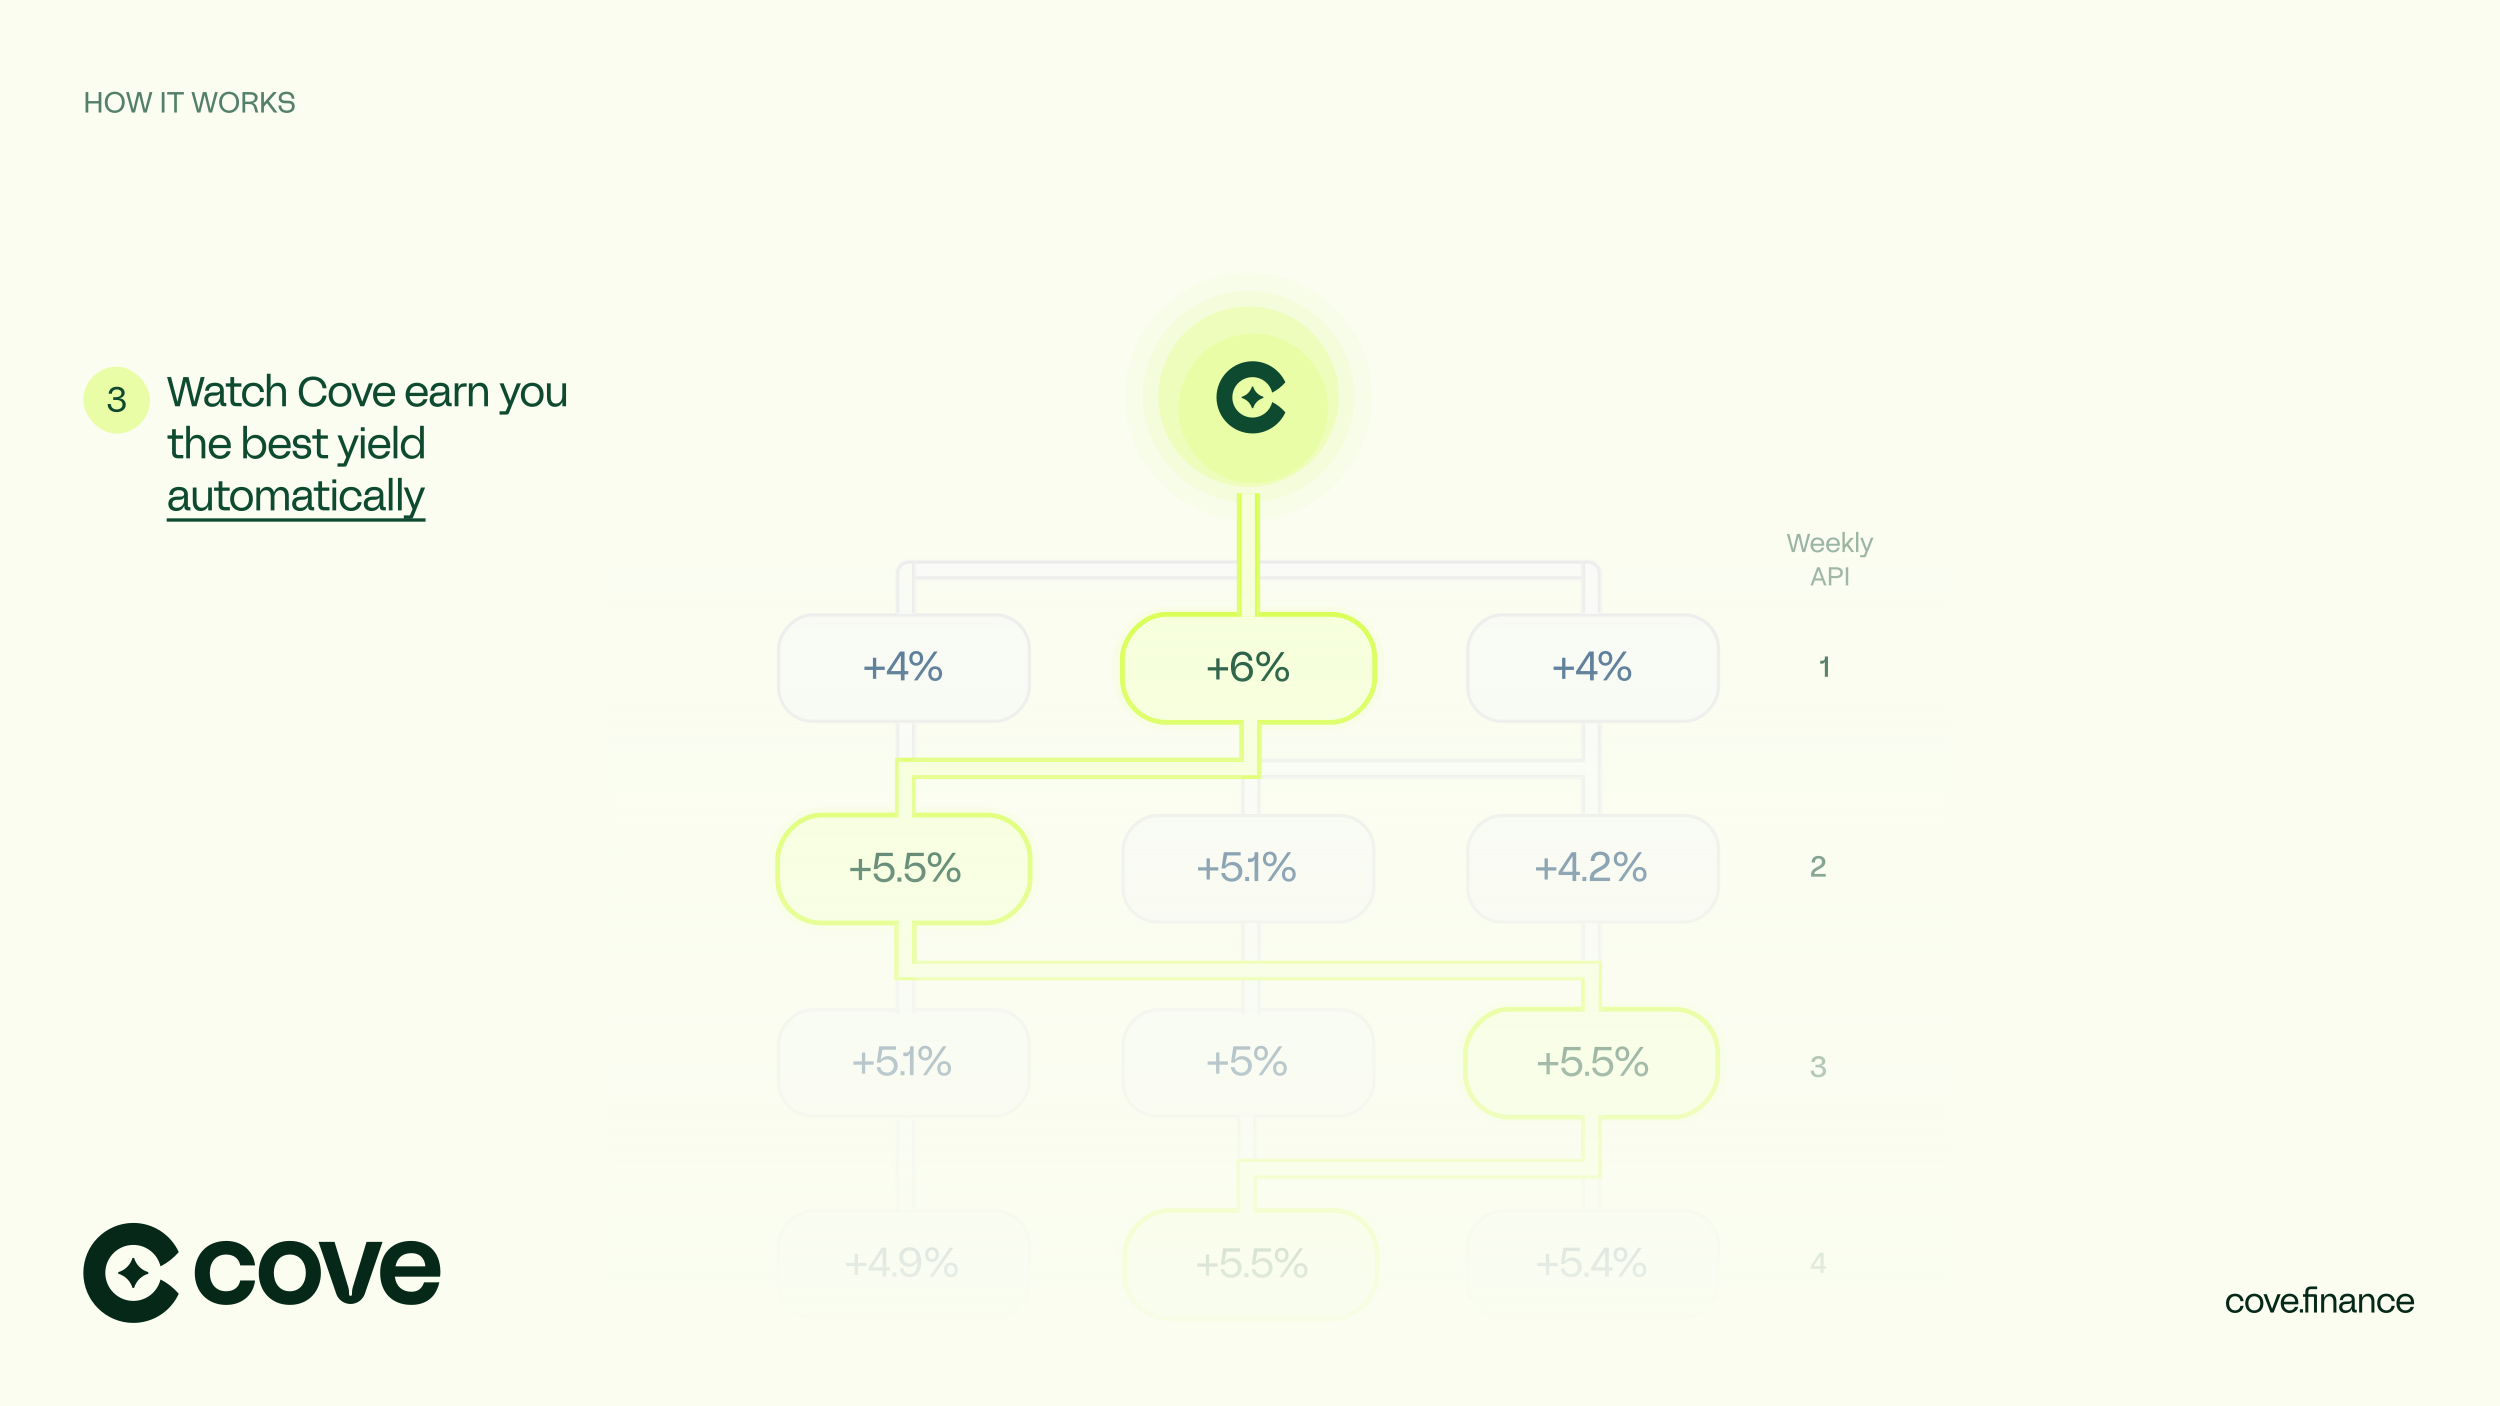 <svg width="1200" height="675" viewBox="0 0 1200 675" fill="none" xmlns="http://www.w3.org/2000/svg">
<rect width="1200" height="675" fill="#FAFDF0"/>
<rect x="40" y="176" width="32" height="32.13" rx="16" fill="#E9FDA6"/>
<path d="M55.994 197.816C53.49 197.816 51.703 196.43 51.654 193.942H53.206C53.256 195.462 54.275 196.514 56.011 196.514C57.564 196.514 58.799 195.679 58.799 194.193C58.799 192.757 57.647 191.972 55.827 191.972H54.342V190.67H55.577C57.297 190.67 58.298 189.852 58.298 188.683C58.298 187.515 57.297 186.93 56.111 186.93C54.759 186.93 53.757 187.682 53.707 189.001H52.154C52.238 186.98 53.774 185.628 56.111 185.628C58.398 185.628 59.851 186.93 59.851 188.55C59.851 189.718 59.05 190.854 57.263 191.121V191.154C59.334 191.371 60.352 192.657 60.352 194.243C60.352 196.347 58.582 197.816 55.994 197.816Z" fill="#0D4A2F"/>
<path d="M84.1 195L80.2 181H82.12L85.16 192.8H85.2L88 181H90.5L93.26 192.8H93.3L96.32 181H98.24L94.34 195H92.14L89.24 183.16H89.2L86.3 195H84.1ZM105.677 192.72C104.977 194.48 103.537 195.3 101.797 195.3C99.697 195.3 98.037 194.1 98.037 191.82C98.037 189.34 100.037 188.38 102.217 188.38H103.957C105.057 188.38 105.617 187.92 105.617 187.06C105.617 185.86 104.517 185.26 103.137 185.26C101.517 185.26 100.377 186.08 100.257 187.56H98.457C98.617 185.22 100.157 183.7 103.137 183.7C106.177 183.7 107.417 185.28 107.417 187.44V192.7C107.417 193.22 107.597 193.4 108.117 193.4H108.617V195H107.437C106.377 195 105.717 194.36 105.717 193.36V192.72H105.677ZM99.917 191.82C99.917 192.84 100.557 193.74 102.137 193.74C103.957 193.74 105.617 192.54 105.617 189.96V188.72H105.577C105.197 189.52 104.497 189.92 103.157 189.92H102.257C100.537 189.92 99.917 190.82 99.917 191.82ZM113.509 195C111.589 195 110.589 194.04 110.589 192.1V185.6H108.389V184H110.589V181H112.389V184H115.869V185.6H112.389V192.1C112.389 193.04 112.869 193.4 113.709 193.4H115.969V195H113.509ZM121.637 195.3C118.377 195.3 116.177 193.02 116.177 189.5C116.177 185.98 118.217 183.7 121.637 183.7C124.757 183.7 126.477 185.72 126.717 188.2H124.837C124.717 186.62 123.597 185.26 121.637 185.26C119.417 185.26 118.057 187.02 118.057 189.5C118.057 192.12 119.617 193.74 121.637 193.74C123.577 193.74 124.657 192.24 124.837 191.02H126.717C126.417 193.28 124.657 195.3 121.637 195.3ZM128.084 195V179.38H129.884V184.28C129.884 184.78 129.884 185.16 129.844 186.04H129.884C130.404 184.74 131.604 183.7 133.404 183.7C135.744 183.7 137.244 185.42 137.244 188.06V195H135.444V188.58C135.444 186.16 134.404 185.3 132.964 185.3C131.344 185.3 129.884 186.38 129.884 189.04V195H128.084ZM150.3 195.3C146.2 195.3 143.42 192.42 143.42 187.98C143.42 183.54 146 180.7 150.3 180.7C154.28 180.7 156.48 183.26 156.76 186.36H154.84C154.68 184.24 153.1 182.36 150.3 182.36C147.24 182.36 145.36 184.5 145.36 187.98C145.36 191.46 147.52 193.64 150.3 193.64C153.04 193.64 154.6 191.6 154.84 189.9H156.76C156.4 192.78 154.16 195.3 150.3 195.3ZM163.221 195.3C160.181 195.3 157.761 193.2 157.761 189.5C157.761 185.8 160.181 183.7 163.221 183.7C166.261 183.7 168.681 185.8 168.681 189.5C168.681 193.2 166.261 195.3 163.221 195.3ZM159.641 189.5C159.641 192.3 161.221 193.74 163.221 193.74C165.221 193.74 166.801 192.3 166.801 189.5C166.801 186.7 165.221 185.26 163.221 185.26C161.221 185.26 159.641 186.7 159.641 189.5ZM172.939 195L168.699 184H170.679L173.859 192.78H173.879L177.059 184H179.039L174.799 195H172.939ZM184.451 195.3C181.211 195.3 179.051 193 179.051 189.5C179.051 185.96 181.251 183.7 184.411 183.7C187.371 183.7 189.631 185.66 189.631 188.92V190.1H180.951C181.091 192.16 182.351 193.74 184.451 193.74C185.971 193.74 187.151 192.92 187.591 191.62H189.531C189.071 193.78 187.071 195.3 184.451 195.3ZM180.991 188.56H187.751C187.751 186.6 186.511 185.26 184.471 185.26C182.351 185.26 181.231 186.7 180.991 188.56ZM200.096 195.3C196.856 195.3 194.696 193 194.696 189.5C194.696 185.96 196.896 183.7 200.056 183.7C203.016 183.7 205.276 185.66 205.276 188.92V190.1H196.596C196.736 192.16 197.996 193.74 200.096 193.74C201.616 193.74 202.796 192.92 203.236 191.62H205.176C204.716 193.78 202.716 195.3 200.096 195.3ZM196.636 188.56H203.396C203.396 186.6 202.156 185.26 200.116 185.26C197.996 185.26 196.876 186.7 196.636 188.56ZM213.874 192.72C213.174 194.48 211.734 195.3 209.994 195.3C207.894 195.3 206.234 194.1 206.234 191.82C206.234 189.34 208.234 188.38 210.414 188.38H212.154C213.254 188.38 213.814 187.92 213.814 187.06C213.814 185.86 212.714 185.26 211.334 185.26C209.714 185.26 208.574 186.08 208.454 187.56H206.654C206.814 185.22 208.354 183.7 211.334 183.7C214.374 183.7 215.614 185.28 215.614 187.44V192.7C215.614 193.22 215.794 193.4 216.314 193.4H216.814V195H215.634C214.574 195 213.914 194.36 213.914 193.36V192.72H213.874ZM208.114 191.82C208.114 192.84 208.754 193.74 210.334 193.74C212.154 193.74 213.814 192.54 213.814 189.96V188.72H213.774C213.394 189.52 212.694 189.92 211.354 189.92H210.454C208.734 189.92 208.114 190.82 208.114 191.82ZM218.253 195V184H220.013V185.92H220.053C220.573 184.76 221.173 184 222.933 184H223.993V185.6H222.693C220.853 185.6 220.053 186.7 220.053 188.8V195H218.253ZM225.06 195V184H226.82V186.06H226.86C227.52 184.6 228.8 183.7 230.5 183.7C232.82 183.7 234.22 185.36 234.22 188.4V195H232.42V188.58C232.42 186.2 231.38 185.3 229.94 185.3C228.38 185.3 226.86 186.38 226.86 189.04V195H225.06ZM239.796 199V197.4H242.716L243.996 194.4L239.796 184H241.756L244.896 192.3H244.936L248.076 184H250.036L244.336 198.16C244.116 198.72 243.696 199 243.096 199H239.796ZM255.471 195.3C252.431 195.3 250.011 193.2 250.011 189.5C250.011 185.8 252.431 183.7 255.471 183.7C258.511 183.7 260.931 185.8 260.931 189.5C260.931 193.2 258.511 195.3 255.471 195.3ZM251.891 189.5C251.891 192.3 253.471 193.74 255.471 193.74C257.471 193.74 259.051 192.3 259.051 189.5C259.051 186.7 257.471 185.26 255.471 185.26C253.471 185.26 251.891 186.7 251.891 189.5ZM266.34 195.3C263.96 195.3 262.54 193.64 262.54 190.6V184H264.34V190.42C264.34 192.84 265.38 193.7 266.82 193.7C268.44 193.7 269.9 192.62 269.9 189.96V184H271.7V195H269.94V192.94H269.9C269.26 194.5 267.98 195.3 266.34 195.3ZM85.52 220C83.6 220 82.6 219.04 82.6 217.1V210.6H80.4V209H82.6V206H84.4V209H87.88V210.6H84.4V217.1C84.4 218.04 84.88 218.4 85.72 218.4H87.98V220H85.52ZM89.381 220V204.38H91.181V209.28C91.181 209.78 91.181 210.16 91.141 211.04H91.181C91.701 209.74 92.901 208.7 94.701 208.7C97.041 208.7 98.541 210.42 98.541 213.06V220H96.741V213.58C96.741 211.16 95.701 210.3 94.261 210.3C92.641 210.3 91.181 211.38 91.181 214.04V220H89.381ZM105.61 220.3C102.37 220.3 100.21 218 100.21 214.5C100.21 210.96 102.41 208.7 105.57 208.7C108.53 208.7 110.79 210.66 110.79 213.92V215.1H102.11C102.25 217.16 103.51 218.74 105.61 218.74C107.13 218.74 108.31 217.92 108.75 216.62H110.69C110.23 218.78 108.23 220.3 105.61 220.3ZM102.15 213.56H108.91C108.91 211.6 107.67 210.26 105.63 210.26C103.51 210.26 102.39 211.7 102.15 213.56ZM122.655 220.3C120.795 220.3 119.235 219.3 118.555 217.66H118.515C118.535 218.08 118.535 218.44 118.535 218.86V220H116.755V204.38H118.555V210.14C118.555 210.56 118.555 210.92 118.515 211.34H118.555C119.235 209.7 120.795 208.7 122.655 208.7C125.255 208.7 127.795 210.7 127.795 214.5C127.795 218.3 125.255 220.3 122.655 220.3ZM118.535 214.5C118.535 217.02 120.035 218.74 122.215 218.74C124.395 218.74 125.915 217.02 125.915 214.5C125.915 211.98 124.395 210.26 122.215 210.26C120.035 210.26 118.535 211.98 118.535 214.5ZM134.332 220.3C131.092 220.3 128.932 218 128.932 214.5C128.932 210.96 131.132 208.7 134.292 208.7C137.252 208.7 139.512 210.66 139.512 213.92V215.1H130.832C130.972 217.16 132.232 218.74 134.332 218.74C135.852 218.74 137.032 217.92 137.472 216.62H139.412C138.952 218.78 136.952 220.3 134.332 220.3ZM130.872 213.56H137.632C137.632 211.6 136.392 210.26 134.352 210.26C132.232 210.26 131.112 211.7 130.872 213.56ZM144.969 220.3C142.209 220.3 140.549 218.76 140.429 216.36H142.309C142.389 218 143.449 218.74 144.969 218.74C146.509 218.74 147.489 217.98 147.489 216.76C147.489 215.8 146.869 215.18 145.369 215.18H144.189C141.949 215.18 140.629 213.96 140.629 212.14C140.629 210.18 142.169 208.7 144.829 208.7C147.569 208.7 149.049 210.26 149.169 212.56H147.289C147.209 211.1 146.389 210.26 144.829 210.26C143.409 210.26 142.509 210.96 142.509 212.06C142.509 213.04 143.209 213.5 144.329 213.5H145.629C148.109 213.5 149.369 214.92 149.369 216.72C149.369 218.8 147.689 220.3 144.969 220.3ZM155.025 220C153.105 220 152.105 219.04 152.105 217.1V210.6H149.905V209H152.105V206H153.905V209H157.385V210.6H153.905V217.1C153.905 218.04 154.385 218.4 155.225 218.4H157.485V220H155.025ZM161.991 224V222.4H164.911L166.191 219.4L161.991 209H163.951L167.091 217.3H167.131L170.271 209H172.231L166.531 223.16C166.311 223.72 165.891 224 165.291 224H161.991ZM173.223 220V209H175.023V220H173.223ZM173.203 206.94V205.1H175.043V206.94H173.203ZM182.127 220.3C178.887 220.3 176.727 218 176.727 214.5C176.727 210.96 178.927 208.7 182.087 208.7C185.047 208.7 187.307 210.66 187.307 213.92V215.1H178.627C178.767 217.16 180.027 218.74 182.127 218.74C183.647 218.74 184.827 217.92 185.267 216.62H187.207C186.747 218.78 184.747 220.3 182.127 220.3ZM178.667 213.56H185.427C185.427 211.6 184.187 210.26 182.147 210.26C180.027 210.26 178.907 211.7 178.667 213.56ZM188.927 220V204.38H190.727V220H188.927ZM197.532 220.3C194.932 220.3 192.392 218.3 192.392 214.5C192.392 210.7 194.932 208.7 197.532 208.7C199.392 208.7 200.952 209.7 201.632 211.34H201.672C201.632 210.92 201.632 210.56 201.632 210.14V204.38H203.432V220H201.652V218.86C201.652 218.44 201.652 218.08 201.672 217.66H201.632C200.952 219.3 199.392 220.3 197.532 220.3ZM194.272 214.5C194.272 217.02 195.792 218.74 197.972 218.74C200.152 218.74 201.652 217.02 201.652 214.5C201.652 211.98 200.152 210.26 197.972 210.26C195.792 210.26 194.272 211.98 194.272 214.5ZM88.44 242.72C87.74 244.48 86.3 245.3 84.56 245.3C82.46 245.3 80.8 244.1 80.8 241.82C80.8 239.34 82.8 238.38 84.98 238.38H86.72C87.82 238.38 88.38 237.92 88.38 237.06C88.38 235.86 87.28 235.26 85.9 235.26C84.28 235.26 83.14 236.08 83.02 237.56H81.22C81.38 235.22 82.92 233.7 85.9 233.7C88.94 233.7 90.18 235.28 90.18 237.44V242.7C90.18 243.22 90.36 243.4 90.88 243.4H91.38V245H90.2C89.14 245 88.48 244.36 88.48 243.36V242.72H88.44ZM82.68 241.82C82.68 242.84 83.32 243.74 84.9 243.74C86.72 243.74 88.38 242.54 88.38 239.96V238.72H88.34C87.96 239.52 87.26 239.92 85.92 239.92H85.02C83.3 239.92 82.68 240.82 82.68 241.82ZM96.343 245.3C93.963 245.3 92.543 243.64 92.543 240.6V234H94.343V240.42C94.343 242.84 95.383 243.7 96.823 243.7C98.443 243.7 99.903 242.62 99.903 239.96V234H101.703V245H99.943V242.94H99.903C99.263 244.5 97.983 245.3 96.343 245.3ZM107.865 245C105.945 245 104.945 244.04 104.945 242.1V235.6H102.745V234H104.945V231H106.745V234H110.225V235.6H106.745V242.1C106.745 243.04 107.225 243.4 108.065 243.4H110.325V245H107.865ZM115.934 245.3C112.894 245.3 110.474 243.2 110.474 239.5C110.474 235.8 112.894 233.7 115.934 233.7C118.974 233.7 121.394 235.8 121.394 239.5C121.394 243.2 118.974 245.3 115.934 245.3ZM112.354 239.5C112.354 242.3 113.934 243.74 115.934 243.74C117.934 243.74 119.514 242.3 119.514 239.5C119.514 236.7 117.934 235.26 115.934 235.26C113.934 235.26 112.354 236.7 112.354 239.5ZM123.064 245V234H124.824V235.94H124.864C125.384 234.84 126.444 233.7 128.224 233.7C129.864 233.7 131.044 234.66 131.504 236.24H131.544C132.104 234.76 133.264 233.7 135.044 233.7C137.284 233.7 138.624 235.4 138.624 238.04V245H136.824V238.22C136.824 236.18 135.884 235.3 134.564 235.3C133.044 235.3 131.744 236.48 131.744 238.76V245H129.944V238.22C129.944 236.18 129.004 235.3 127.684 235.3C126.164 235.3 124.864 236.5 124.864 238.78V245H123.064ZM147.866 242.72C147.166 244.48 145.726 245.3 143.986 245.3C141.886 245.3 140.226 244.1 140.226 241.82C140.226 239.34 142.226 238.38 144.406 238.38H146.146C147.246 238.38 147.806 237.92 147.806 237.06C147.806 235.86 146.706 235.26 145.326 235.26C143.706 235.26 142.566 236.08 142.446 237.56H140.646C140.806 235.22 142.346 233.7 145.326 233.7C148.366 233.7 149.606 235.28 149.606 237.44V242.7C149.606 243.22 149.786 243.4 150.306 243.4H150.806V245H149.626C148.566 245 147.906 244.36 147.906 243.36V242.72H147.866ZM142.106 241.82C142.106 242.84 142.746 243.74 144.326 243.74C146.146 243.74 147.806 242.54 147.806 239.96V238.72H147.766C147.386 239.52 146.686 239.92 145.346 239.92H144.446C142.726 239.92 142.106 240.82 142.106 241.82ZM155.698 245C153.778 245 152.778 244.04 152.778 242.1V235.6H150.578V234H152.778V231H154.578V234H158.058V235.6H154.578V242.1C154.578 243.04 155.058 243.4 155.898 243.4H158.158V245H155.698ZM159.559 245V234H161.359V245H159.559ZM159.539 231.94V230.1H161.379V231.94H159.539ZM168.524 245.3C165.264 245.3 163.064 243.02 163.064 239.5C163.064 235.98 165.104 233.7 168.524 233.7C171.644 233.7 173.364 235.72 173.604 238.2H171.724C171.604 236.62 170.484 235.26 168.524 235.26C166.304 235.26 164.944 237.02 164.944 239.5C164.944 242.12 166.504 243.74 168.524 243.74C170.464 243.74 171.544 242.24 171.724 241.02H173.604C173.304 243.28 171.544 245.3 168.524 245.3ZM182.242 242.72C181.542 244.48 180.102 245.3 178.362 245.3C176.262 245.3 174.602 244.1 174.602 241.82C174.602 239.34 176.602 238.38 178.782 238.38H180.522C181.622 238.38 182.182 237.92 182.182 237.06C182.182 235.86 181.082 235.26 179.702 235.26C178.082 235.26 176.942 236.08 176.822 237.56H175.022C175.182 235.22 176.722 233.7 179.702 233.7C182.742 233.7 183.982 235.28 183.982 237.44V242.7C183.982 243.22 184.162 243.4 184.682 243.4H185.182V245H184.002C182.942 245 182.282 244.36 182.282 243.36V242.72H182.242ZM176.482 241.82C176.482 242.84 177.122 243.74 178.702 243.74C180.522 243.74 182.182 242.54 182.182 239.96V238.72H182.142C181.762 239.52 181.062 239.92 179.722 239.92H178.822C177.102 239.92 176.482 240.82 176.482 241.82ZM186.621 245V229.38H188.421V245H186.621ZM191.026 245V229.38H192.826V245H191.026ZM193.818 249V247.4H196.738L198.018 244.4L193.818 234H195.778L198.918 242.3H198.958L202.098 234H204.058L198.358 248.16C198.138 248.72 197.718 249 197.118 249H193.818Z" fill="#0D4A2F"/>
<path d="M80 248.8H204.258V250.4H80V248.8Z" fill="#0D4A2F"/>
<path opacity="0.7" d="M41.078 54V44.2H42.38V48.498H47.35V44.2H48.652V54H47.35V49.66H42.38V54H41.078ZM55.082 54.21C52.52 54.21 50.294 52.376 50.294 49.1C50.294 45.824 52.52 43.99 55.082 43.99C57.644 43.99 59.87 45.824 59.87 49.1C59.87 52.376 57.644 54.21 55.082 54.21ZM51.652 49.1C51.652 51.732 53.192 53.048 55.082 53.048C56.972 53.048 58.512 51.732 58.512 49.1C58.512 46.468 56.972 45.152 55.082 45.152C53.192 45.152 51.652 46.468 51.652 49.1ZM63.241 54L60.511 44.2H61.855L63.983 52.46H64.011L65.971 44.2H67.721L69.653 52.46H69.681L71.795 44.2H73.139L70.409 54H68.869L66.839 45.712H66.811L64.781 54H63.241ZM77.65 54V44.2H78.952V54H77.65ZM83.601 54V45.362H80.241V44.2H88.263V45.362H84.903V54H83.601ZM94.632 54L91.902 44.2H93.246L95.374 52.46H95.402L97.362 44.2H99.112L101.044 52.46H101.072L103.186 44.2H104.53L101.8 54H100.26L98.23 45.712H98.202L96.172 54H94.632ZM109.961 54.21C107.399 54.21 105.173 52.376 105.173 49.1C105.173 45.824 107.399 43.99 109.961 43.99C112.523 43.99 114.749 45.824 114.749 49.1C114.749 52.376 112.523 54.21 109.961 54.21ZM106.531 49.1C106.531 51.732 108.071 53.048 109.961 53.048C111.851 53.048 113.391 51.732 113.391 49.1C113.391 46.468 111.851 45.152 109.961 45.152C108.071 45.152 106.531 46.468 106.531 49.1ZM116.383 54V44.2H120.149C122.389 44.2 123.663 45.292 123.663 46.888C123.663 48.148 122.865 49.072 121.451 49.352V49.38C122.627 49.842 123.061 50.738 123.397 51.97L123.957 54H122.613L122.151 52.292C121.647 50.416 121.129 49.954 119.435 49.954H117.685V54H116.383ZM117.685 48.806H119.505C121.325 48.806 122.305 48.176 122.305 47C122.305 45.964 121.535 45.362 120.135 45.362H117.685V48.806ZM125.379 54V44.2H126.681V49.296H126.709L131.161 44.2H132.897L129.033 48.554L133.135 54H131.483L128.193 49.534H128.165L126.681 51.2V54H125.379ZM137.641 54.21C135.107 54.21 133.763 52.81 133.665 50.612H134.981C135.065 52.166 136.003 53.048 137.669 53.048C139.223 53.048 140.147 52.264 140.147 51.06C140.147 50.318 139.797 49.576 138.173 49.576H136.899C134.799 49.576 133.805 48.47 133.805 46.986C133.805 45.208 135.247 43.99 137.557 43.99C140.035 43.99 141.225 45.404 141.323 47.392H140.007C139.923 45.936 139.125 45.152 137.529 45.152C136.045 45.152 135.121 45.838 135.121 46.958C135.121 47.714 135.541 48.316 136.955 48.316H138.229C140.763 48.316 141.463 49.688 141.463 51.032C141.463 52.978 139.993 54.21 137.641 54.21Z" fill="#0D4A2F"/>
<mask id="path-5-inside-1_2324_7480" fill="white">
<path d="M594.703 268.985L594.703 278.201L437.799 278.201L437.799 268.985L594.703 268.985Z"/>
</mask>
<path d="M594.703 268.985L594.703 278.201L437.799 278.201L437.799 268.985L594.703 268.985Z" fill="white" fill-opacity="0.4"/>
<path d="M594.703 268.985L594.703 278.201L437.799 278.201L437.799 268.985L594.703 268.985Z" fill="#F7F9FA" fill-opacity="0.5"/>
<path d="M594.703 268.985L594.703 278.201L437.799 278.201L437.799 268.985L594.703 268.985Z" fill="#FAFBF8"/>
<path d="M594.703 276.648L437.799 276.648L437.799 279.754L594.703 279.754L594.703 276.648ZM437.799 270.539L594.703 270.539L594.703 267.432L437.799 267.432L437.799 270.539Z" fill="#ECECEC" mask="url(#path-5-inside-1_2324_7480)"/>
<mask id="path-7-inside-2_2324_7480" fill="white">
<path d="M760.816 268.985L760.816 278.201L603.918 278.201L603.918 268.985L760.816 268.985Z"/>
</mask>
<path d="M760.816 268.985L760.816 278.201L603.918 278.201L603.918 268.985L760.816 268.985Z" fill="white" fill-opacity="0.4"/>
<path d="M760.816 268.985L760.816 278.201L603.918 278.201L603.918 268.985L760.816 268.985Z" fill="#F7F9FA" fill-opacity="0.5"/>
<path d="M760.816 268.985L760.816 278.201L603.918 278.201L603.918 268.985L760.816 268.985Z" fill="#FAFBF8"/>
<path d="M760.816 276.648L603.918 276.648L603.918 279.754L760.816 279.754L760.816 276.648ZM603.918 270.539L760.816 270.539L760.816 267.432L603.918 267.432L603.918 270.539Z" fill="#ECECEC" mask="url(#path-7-inside-2_2324_7480)"/>
<path opacity="0.8" d="M860.107 264.986L857.683 256.287H858.876L860.765 263.619H860.79L862.53 256.287H864.083L865.798 263.619H865.823L867.7 256.287H868.893L866.469 264.986H865.102L863.3 257.629H863.275L861.474 264.986H860.107ZM872.416 265.173C870.403 265.173 869.06 263.744 869.06 261.569C869.06 259.369 870.427 257.965 872.391 257.965C874.23 257.965 875.634 259.183 875.634 261.208V261.942H870.241C870.328 263.222 871.111 264.203 872.416 264.203C873.36 264.203 874.093 263.694 874.367 262.886H875.572C875.286 264.228 874.044 265.173 872.416 265.173ZM870.266 260.985H874.466C874.466 259.767 873.696 258.934 872.428 258.934C871.111 258.934 870.415 259.829 870.266 260.985ZM879.916 265.173C877.902 265.173 876.56 263.744 876.56 261.569C876.56 259.369 877.927 257.965 879.891 257.965C881.73 257.965 883.134 259.183 883.134 261.208V261.942H877.741C877.828 263.222 878.611 264.203 879.916 264.203C880.86 264.203 881.593 263.694 881.867 262.886H883.072C882.786 264.228 881.544 265.173 879.916 265.173ZM877.766 260.985H881.966C881.966 259.767 881.196 258.934 879.928 258.934C878.611 258.934 877.915 259.829 877.766 260.985ZM884.389 264.986V255.281H885.507V261.469H885.532L888.341 258.151H889.832L887.235 261.159L890.031 264.986H888.627L886.514 262.004H886.489L885.507 263.147V264.986H884.389ZM890.894 264.986V255.281H892.012V264.986H890.894ZM892.877 267.472V266.478H894.692L895.487 264.614L892.877 258.151H894.095L896.046 263.309H896.071L898.022 258.151H899.24L895.698 266.95C895.561 267.298 895.3 267.472 894.928 267.472H892.877ZM869.001 280.986L872.27 272.287H873.45L876.719 280.986H875.501L874.681 278.662H871.039L870.219 280.986H869.001ZM871.412 277.643H874.308L873.711 275.953C873.425 275.158 873.152 274.363 872.866 273.567H872.854C872.568 274.363 872.295 275.158 872.009 275.953L871.412 277.643ZM877.866 280.986V272.287H881.582C883.322 272.287 884.577 273.269 884.577 274.922C884.577 276.575 883.322 277.507 881.582 277.507H879.022V280.986H877.866ZM879.022 276.475H881.445C882.638 276.475 883.372 275.891 883.372 274.922C883.372 273.953 882.638 273.319 881.445 273.319H879.022V276.475ZM885.997 280.986V272.287H887.153V280.986H885.997Z" fill="#0D4A2F" fill-opacity="0.5"/>
<path opacity="0.8" d="M877.433 315.089V324.875H875.923V317.563H875.896C875.742 318.262 875.238 318.57 874.483 318.57H873.701V317.186H874.511C875.518 317.186 875.937 316.696 875.937 315.746V315.089H877.433Z" fill="#0D4A2F"/>
<path opacity="0.8" d="M869.309 419.944C869.309 418.336 869.882 417.371 872.161 416.211L872.748 415.903C874.076 415.232 874.566 414.617 874.566 413.722C874.566 412.66 873.909 412.059 872.902 412.059C871.853 412.059 871.154 412.702 871.154 414.002H869.561C869.561 411.975 870.917 410.815 872.902 410.815C874.859 410.815 876.173 411.905 876.173 413.694C876.173 415.023 875.446 416.085 873.335 417.162L872.678 417.511C871.126 418.308 870.903 418.783 870.903 419.496H876.313V420.811H869.309V419.944Z" fill="#0D4A2F"/>
<path opacity="0.8" d="M872.813 517.136C870.632 517.136 869.122 515.989 869.094 513.878H870.674C870.702 515.081 871.484 515.892 872.827 515.892C874.029 515.892 874.952 515.234 874.952 514.074C874.952 512.942 874.085 512.327 872.673 512.327H871.429V511.096H872.463C873.791 511.096 874.56 510.467 874.56 509.53C874.56 508.608 873.805 508.146 872.882 508.146C871.862 508.146 871.093 508.72 871.065 509.74H869.485C869.541 508.007 870.855 506.902 872.896 506.902C874.91 506.902 876.14 507.979 876.14 509.377C876.14 510.383 875.469 511.334 873.987 511.544V511.572C875.665 511.753 876.531 512.816 876.531 514.158C876.531 515.919 875.063 517.136 872.813 517.136Z" fill="#0D4A2F"/>
<path opacity="0.8" d="M873.826 611.05V609.009H869.129V607.834L873.435 601.263H875.336V607.736H876.594V609.009H875.336V611.05H873.826ZM870.708 607.736H873.826V602.843H873.798L870.708 607.708V607.736Z" fill="#0D4A2F"/>
<rect x="-0.777" y="0.777" width="120.357" height="51.055" rx="16.311" transform="matrix(1 0 0 -1 374.5 346.995)" fill="#F7F9FA" fill-opacity="0.5" stroke="#ECECEC" stroke-width="1.553"/>
<path d="M414.924 321.554V319.97H419.003V315.713H420.587V319.97H424.666V321.554H420.587V325.851H419.003V321.554H414.924ZM432.411 326.603V323.692H425.698V322.247L431.995 312.743H434.193V322.108H435.975V323.692H434.193V326.603H432.411ZM427.659 322.108H432.411V314.723H432.371L427.659 322.069V322.108ZM438.647 326.603L448.31 312.743H450.033L440.37 326.603H438.647ZM436.469 316.01C436.469 313.733 437.935 312.465 439.776 312.465C441.637 312.465 443.103 313.733 443.103 316.01C443.103 318.247 441.637 319.534 439.776 319.534C437.935 319.534 436.469 318.247 436.469 316.01ZM437.954 316.01C437.954 317.475 438.766 318.227 439.776 318.227C440.786 318.227 441.598 317.475 441.598 316.01C441.598 314.545 440.786 313.772 439.776 313.772C438.766 313.772 437.954 314.545 437.954 316.01ZM445.578 323.356C445.578 321.079 447.043 319.811 448.884 319.811C450.746 319.811 452.211 321.079 452.211 323.356C452.211 325.593 450.746 326.88 448.884 326.88C447.043 326.88 445.578 325.593 445.578 323.356ZM447.063 323.356C447.063 324.821 447.874 325.573 448.884 325.573C449.934 325.573 450.706 324.9 450.706 323.356C450.706 321.891 449.894 321.118 448.884 321.118C447.874 321.118 447.063 321.891 447.063 323.356Z" fill="#476C8D"/>
<rect x="-0.777" y="0.777" width="120.357" height="51.055" rx="16.311" transform="matrix(1 0 0 -1 374.445 536.507)" fill="#F7F9FA" fill-opacity="0.5" stroke="#ECECEC" stroke-width="1.553"/>
<path d="M409.639 511.066V509.482H413.718V505.224H415.302V509.482H419.381V511.066H415.302V515.362H413.718V511.066H409.639ZM425.781 516.412C423.069 516.412 421.069 514.729 420.792 512.234H422.574C422.752 513.778 424.079 514.867 425.781 514.867C427.682 514.867 429.049 513.521 429.049 511.62C429.049 509.699 427.623 508.472 425.762 508.472C424.316 508.472 423.247 509.145 422.633 510.076H420.871L422 502.254H430.078V503.838H423.564L422.673 508.749H422.712C423.485 507.64 424.732 506.927 426.296 506.927C428.791 506.927 430.91 508.749 430.91 511.58C430.91 514.491 428.672 516.412 425.781 516.412ZM432.269 516.115V514.135H434.15V516.115H432.269ZM438.528 502.254V516.115H436.746V505.521H436.706C436.528 506.531 435.815 506.987 434.746 506.987H433.597V505.224H434.746C436.171 505.224 436.765 504.531 436.765 503.185V502.254H438.528ZM442.953 516.115L452.616 502.254H454.338L444.676 516.115H442.953ZM440.775 505.521C440.775 503.244 442.24 501.977 444.082 501.977C445.943 501.977 447.408 503.244 447.408 505.521C447.408 507.759 445.943 509.046 444.082 509.046C442.24 509.046 440.775 507.759 440.775 505.521ZM442.26 505.521C442.26 506.987 443.072 507.739 444.082 507.739C445.092 507.739 445.903 506.987 445.903 505.521C445.903 504.056 445.092 503.284 444.082 503.284C443.072 503.284 442.26 504.056 442.26 505.521ZM449.883 512.867C449.883 510.59 451.349 509.323 453.19 509.323C455.051 509.323 456.516 510.59 456.516 512.867C456.516 515.105 455.051 516.392 453.19 516.392C451.349 516.392 449.883 515.105 449.883 512.867ZM451.368 512.867C451.368 514.333 452.18 515.085 453.19 515.085C454.239 515.085 455.012 514.412 455.012 512.867C455.012 511.402 454.2 510.63 453.19 510.63C452.18 510.63 451.368 511.402 451.368 512.867Z" fill="#476C8D"/>
<rect x="-0.777" y="0.777" width="120.357" height="51.055" rx="16.311" transform="matrix(1 0 0 -1 374.445 633.179)" fill="#F7F9FA" fill-opacity="0.5" stroke="#ECECEC" stroke-width="1.553"/>
<path d="M406.154 607.737V606.153H410.233V601.896H411.817V606.153H415.896V607.737H411.817V612.034H410.233V607.737H406.154ZM423.64 612.787V609.876H416.928V608.431L423.225 598.926H425.423V608.292H427.205V609.876H425.423V612.787H423.64ZM418.888 608.292H423.64V600.906H423.601L418.888 608.252V608.292ZM428.378 612.787V610.807H430.259V612.787H428.378ZM436.663 598.629C440.01 598.629 442.188 601.085 442.188 605.797C442.188 610.628 440.049 613.084 436.703 613.084C433.871 613.084 431.951 611.104 431.951 608.728H433.733C433.733 610.371 434.98 611.539 436.703 611.539C438.663 611.539 440.326 609.757 440.326 605.856V605.401H440.287C439.673 607.064 438.208 608.114 436.327 608.114C433.832 608.114 431.614 606.272 431.614 603.401C431.614 600.471 433.772 598.629 436.663 598.629ZM433.475 603.421C433.475 605.342 434.901 606.569 436.723 606.569C438.544 606.569 439.97 605.342 439.97 603.421C439.97 601.481 438.544 600.174 436.743 600.174C434.941 600.174 433.475 601.481 433.475 603.421ZM446.216 612.787L455.879 598.926H457.602L447.939 612.787H446.216ZM444.038 602.193C444.038 599.916 445.504 598.649 447.345 598.649C449.206 598.649 450.672 599.916 450.672 602.193C450.672 604.431 449.206 605.718 447.345 605.718C445.504 605.718 444.038 604.431 444.038 602.193ZM445.523 602.193C445.523 603.659 446.335 604.411 447.345 604.411C448.355 604.411 449.167 603.659 449.167 602.193C449.167 600.728 448.355 599.956 447.345 599.956C446.335 599.956 445.523 600.728 445.523 602.193ZM453.147 609.539C453.147 607.262 454.612 605.995 456.453 605.995C458.315 605.995 459.78 607.262 459.78 609.539C459.78 611.777 458.315 613.064 456.453 613.064C454.612 613.064 453.147 611.777 453.147 609.539ZM454.632 609.539C454.632 611.005 455.444 611.757 456.453 611.757C457.503 611.757 458.275 611.084 458.275 609.539C458.275 608.074 457.463 607.302 456.453 607.302C455.444 607.302 454.632 608.074 454.632 609.539Z" fill="#476C8D"/>
<rect x="-0.777" y="0.777" width="120.357" height="51.055" rx="16.311" transform="matrix(1 0 0 -1 539.879 443.305)" fill="#F7F9FA" fill-opacity="0.5" stroke="#ECECEC" stroke-width="1.553"/>
<path d="M575.068 417.863V416.279H579.147V412.022H580.731V416.279H584.81V417.863H580.731V422.16H579.147V417.863H575.068ZM591.211 423.21C588.498 423.21 586.498 421.527 586.221 419.032H588.003C588.181 420.576 589.508 421.665 591.211 421.665C593.111 421.665 594.478 420.319 594.478 418.418C594.478 416.497 593.052 415.27 591.191 415.27C589.745 415.27 588.676 415.943 588.062 416.873H586.3L587.429 409.052H595.507V410.636H588.993L588.102 415.547H588.142C588.914 414.438 590.161 413.725 591.725 413.725C594.22 413.725 596.339 415.547 596.339 418.378C596.339 421.289 594.102 423.21 591.211 423.21ZM597.699 422.913V420.933H599.58V422.913H597.699ZM603.957 409.052V422.913H602.175V412.319H602.135C601.957 413.329 601.244 413.785 600.175 413.785H599.027V412.022H600.175C601.601 412.022 602.195 411.329 602.195 409.983V409.052H603.957ZM608.382 422.913L618.045 409.052H619.768L610.105 422.913H608.382ZM606.204 412.319C606.204 410.042 607.67 408.775 609.511 408.775C611.372 408.775 612.837 410.042 612.837 412.319C612.837 414.557 611.372 415.844 609.511 415.844C607.67 415.844 606.204 414.557 606.204 412.319ZM607.689 412.319C607.689 413.785 608.501 414.537 609.511 414.537C610.521 414.537 611.333 413.785 611.333 412.319C611.333 410.854 610.521 410.082 609.511 410.082C608.501 410.082 607.689 410.854 607.689 412.319ZM615.313 419.665C615.313 417.388 616.778 416.121 618.619 416.121C620.48 416.121 621.946 417.388 621.946 419.665C621.946 421.903 620.48 423.19 618.619 423.19C616.778 423.19 615.313 421.903 615.313 419.665ZM616.798 419.665C616.798 421.131 617.609 421.883 618.619 421.883C619.669 421.883 620.441 421.21 620.441 419.665C620.441 418.2 619.629 417.428 618.619 417.428C617.609 417.428 616.798 418.2 616.798 419.665Z" fill="#476C8D"/>
<rect x="-0.777" y="0.777" width="120.357" height="51.055" rx="16.311" transform="matrix(1 0 0 -1 539.879 536.507)" fill="#F7F9FA" fill-opacity="0.5" stroke="#ECECEC" stroke-width="1.553"/>
<path d="M579.648 511.066V509.482H583.727V505.224H585.311V509.482H589.39V511.066H585.311V515.362H583.727V511.066H579.648ZM595.791 516.412C593.078 516.412 591.078 514.729 590.801 512.234H592.583C592.761 513.778 594.088 514.867 595.791 514.867C597.692 514.867 599.058 513.521 599.058 511.62C599.058 509.699 597.632 508.472 595.771 508.472C594.326 508.472 593.256 509.145 592.643 510.076H590.88L592.009 502.254H600.088V503.838H593.573L592.682 508.749H592.722C593.494 507.64 594.741 506.927 596.306 506.927C598.801 506.927 600.919 508.749 600.919 511.58C600.919 514.491 598.682 516.412 595.791 516.412ZM604.126 516.115L613.788 502.254H615.511L605.848 516.115H604.126ZM601.948 505.521C601.948 503.244 603.413 501.977 605.254 501.977C607.116 501.977 608.581 503.244 608.581 505.521C608.581 507.759 607.116 509.046 605.254 509.046C603.413 509.046 601.948 507.759 601.948 505.521ZM603.433 505.521C603.433 506.987 604.245 507.739 605.254 507.739C606.264 507.739 607.076 506.987 607.076 505.521C607.076 504.056 606.264 503.284 605.254 503.284C604.245 503.284 603.433 504.056 603.433 505.521ZM611.056 512.867C611.056 510.59 612.521 509.323 614.363 509.323C616.224 509.323 617.689 510.59 617.689 512.867C617.689 515.105 616.224 516.392 614.363 516.392C612.521 516.392 611.056 515.105 611.056 512.867ZM612.541 512.867C612.541 514.333 613.353 515.085 614.363 515.085C615.412 515.085 616.184 514.412 616.184 512.867C616.184 511.402 615.373 510.63 614.363 510.63C613.353 510.63 612.541 511.402 612.541 512.867Z" fill="#476C8D"/>
<rect x="-0.777" y="0.777" width="120.357" height="51.055" rx="16.311" transform="matrix(1 0 0 -1 705.312 346.995)" fill="#F7F9FA" fill-opacity="0.5" stroke="#ECECEC" stroke-width="1.553"/>
<path d="M745.736 321.554V319.97H749.815V315.713H751.399V319.97H755.478V321.554H751.399V325.851H749.815V321.554H745.736ZM763.223 326.603V323.692H756.511V322.247L762.807 312.743H765.005V322.108H766.787V323.692H765.005V326.603H763.223ZM758.471 322.108H763.223V314.723H763.184L758.471 322.069V322.108ZM769.46 326.603L779.123 312.743H780.845L771.183 326.603H769.46ZM767.282 316.01C767.282 313.733 768.747 312.465 770.589 312.465C772.45 312.465 773.915 313.733 773.915 316.01C773.915 318.247 772.45 319.534 770.589 319.534C768.747 319.534 767.282 318.247 767.282 316.01ZM768.767 316.01C768.767 317.475 769.579 318.227 770.589 318.227C771.598 318.227 772.41 317.475 772.41 316.01C772.41 314.545 771.598 313.772 770.589 313.772C769.579 313.772 768.767 314.545 768.767 316.01ZM776.39 323.356C776.39 321.079 777.855 319.811 779.697 319.811C781.558 319.811 783.023 321.079 783.023 323.356C783.023 325.593 781.558 326.88 779.697 326.88C777.855 326.88 776.39 325.593 776.39 323.356ZM777.875 323.356C777.875 324.821 778.687 325.573 779.697 325.573C780.746 325.573 781.518 324.9 781.518 323.356C781.518 321.891 780.707 321.118 779.697 321.118C778.687 321.118 777.875 321.891 777.875 323.356Z" fill="#476C8D"/>
<rect x="-0.777" y="0.777" width="120.357" height="51.055" rx="16.311" transform="matrix(1 0 0 -1 705.312 443.305)" fill="#F7F9FA" fill-opacity="0.5" stroke="#ECECEC" stroke-width="1.553"/>
<path d="M737.311 417.863V416.279H741.39V412.022H742.974V416.279H747.053V417.863H742.974V422.16H741.39V417.863H737.311ZM754.798 422.913V420.002H748.085V418.556L754.382 409.052H756.58V418.418H758.362V420.002H756.58V422.913H754.798ZM750.046 418.418H754.798V411.032H754.758L750.046 418.378V418.418ZM759.535 422.913V420.933H761.417V422.913H759.535ZM763.116 421.863C763.116 419.665 763.888 418.24 767.215 416.537L767.947 416.161C770.006 415.111 770.739 414.2 770.739 412.874C770.739 411.25 769.709 410.3 768.125 410.3C766.482 410.3 765.373 411.309 765.373 413.27H763.532C763.532 410.418 765.432 408.755 768.125 408.755C770.779 408.755 772.64 410.339 772.64 412.814C772.64 414.557 771.749 416.161 768.64 417.745L767.868 418.141C765.373 419.428 765.036 420.18 765.036 421.269H772.838V422.913H763.116V421.863ZM776.794 422.913L786.456 409.052H788.179L778.516 422.913H776.794ZM774.616 412.319C774.616 410.042 776.081 408.775 777.922 408.775C779.784 408.775 781.249 410.042 781.249 412.319C781.249 414.557 779.784 415.844 777.922 415.844C776.081 415.844 774.616 414.557 774.616 412.319ZM776.101 412.319C776.101 413.785 776.912 414.537 777.922 414.537C778.932 414.537 779.744 413.785 779.744 412.319C779.744 410.854 778.932 410.082 777.922 410.082C776.912 410.082 776.101 410.854 776.101 412.319ZM783.724 419.665C783.724 417.388 785.189 416.121 787.031 416.121C788.892 416.121 790.357 417.388 790.357 419.665C790.357 421.903 788.892 423.19 787.031 423.19C785.189 423.19 783.724 421.903 783.724 419.665ZM785.209 419.665C785.209 421.131 786.021 421.883 787.031 421.883C788.08 421.883 788.852 421.21 788.852 419.665C788.852 418.2 788.04 417.428 787.031 417.428C786.021 417.428 785.209 418.2 785.209 419.665Z" fill="#476C8D"/>
<rect x="-0.777" y="0.777" width="120.357" height="51.055" rx="16.311" transform="matrix(1 0 0 -1 705.312 633.179)" fill="#F7F9FA" fill-opacity="0.5" stroke="#ECECEC" stroke-width="1.553"/>
<path d="M737.966 607.737V606.153H742.045V601.896H743.629V606.153H747.708V607.737H743.629V612.034H742.045V607.737H737.966ZM754.109 613.084C751.396 613.084 749.396 611.401 749.119 608.906H750.901C751.079 610.45 752.406 611.539 754.109 611.539C756.009 611.539 757.376 610.193 757.376 608.292C757.376 606.371 755.95 605.144 754.089 605.144C752.643 605.144 751.574 605.817 750.96 606.747H749.198L750.327 598.926H758.405V600.51H751.891L751 605.421H751.039C751.812 604.312 753.059 603.599 754.623 603.599C757.118 603.599 759.237 605.421 759.237 608.252C759.237 611.163 756.999 613.084 754.109 613.084ZM760.596 612.787V610.807H762.477V612.787H760.596ZM770.458 612.787V609.876H763.745V608.431L770.042 598.926H772.24V608.292H774.022V609.876H772.24V612.787H770.458ZM765.706 608.292H770.458V600.906H770.418L765.706 608.252V608.292ZM776.694 612.787L786.357 598.926H788.08L778.417 612.787H776.694ZM774.516 602.193C774.516 599.916 775.982 598.649 777.823 598.649C779.684 598.649 781.15 599.916 781.15 602.193C781.15 604.431 779.684 605.718 777.823 605.718C775.982 605.718 774.516 604.431 774.516 602.193ZM776.001 602.193C776.001 603.659 776.813 604.411 777.823 604.411C778.833 604.411 779.645 603.659 779.645 602.193C779.645 600.728 778.833 599.956 777.823 599.956C776.813 599.956 776.001 600.728 776.001 602.193ZM783.625 609.539C783.625 607.262 785.09 605.995 786.931 605.995C788.793 605.995 790.258 607.262 790.258 609.539C790.258 611.777 788.793 613.064 786.931 613.064C785.09 613.064 783.625 611.777 783.625 609.539ZM785.11 609.539C785.11 611.005 785.921 611.757 786.931 611.757C787.981 611.757 788.753 611.084 788.753 609.539C788.753 608.074 787.941 607.302 786.931 607.302C785.921 607.302 785.11 608.074 785.11 609.539Z" fill="#476C8D"/>
<rect width="130.349" height="59.06" rx="25.631" transform="matrix(1 0 0 -1 368.672 446.532)" fill="#F8FDE5"/>
<g filter="url(#filter0_d_2324_7480)">
<rect width="118.803" height="49.501" rx="19.8" transform="matrix(1 0 0 -1 374.473 441.87)" fill="#F6FFD9"/>
<rect x="-1.165" y="1.165" width="121.133" height="51.831" rx="20.966" transform="matrix(1 0 0 -1 374.473 444.2)" stroke="#D6FF4A" stroke-width="2.33"/>
</g>
<path d="M408.135 418.148V416.564H412.214V412.306H413.798V416.564H417.877V418.148H413.798V422.444H412.214V418.148H408.135ZM424.278 423.494C421.565 423.494 419.566 421.811 419.288 419.316H421.07C421.249 420.86 422.575 421.949 424.278 421.949C426.179 421.949 427.545 420.603 427.545 418.702C427.545 416.781 426.12 415.554 424.258 415.554C422.813 415.554 421.744 416.227 421.13 417.158H419.368L420.496 409.336H428.575V410.92H422.06L421.169 415.831H421.209C421.981 414.722 423.229 414.009 424.793 414.009C427.288 414.009 429.406 415.831 429.406 418.662C429.406 421.573 427.169 423.494 424.278 423.494ZM430.766 423.197V421.217H432.647V423.197H430.766ZM439.148 423.494C436.435 423.494 434.435 421.811 434.158 419.316H435.94C436.118 420.86 437.445 421.949 439.148 421.949C441.049 421.949 442.415 420.603 442.415 418.702C442.415 416.781 440.989 415.554 439.128 415.554C437.683 415.554 436.613 416.227 436 417.158H434.237L435.366 409.336H443.445V410.92H436.93L436.039 415.831H436.079C436.851 414.722 438.098 414.009 439.663 414.009C442.158 414.009 444.276 415.831 444.276 418.662C444.276 421.573 442.039 423.494 439.148 423.494ZM447.483 423.197L457.145 409.336H458.868L449.205 423.197H447.483ZM445.305 412.603C445.305 410.326 446.77 409.059 448.611 409.059C450.473 409.059 451.938 410.326 451.938 412.603C451.938 414.841 450.473 416.128 448.611 416.128C446.77 416.128 445.305 414.841 445.305 412.603ZM446.79 412.603C446.79 414.069 447.602 414.821 448.611 414.821C449.621 414.821 450.433 414.069 450.433 412.603C450.433 411.138 449.621 410.366 448.611 410.366C447.602 410.366 446.79 411.138 446.79 412.603ZM454.413 419.949C454.413 417.672 455.878 416.405 457.72 416.405C459.581 416.405 461.046 417.672 461.046 419.949C461.046 422.187 459.581 423.474 457.72 423.474C455.878 423.474 454.413 422.187 454.413 419.949ZM455.898 419.949C455.898 421.415 456.71 422.167 457.72 422.167C458.769 422.167 459.541 421.494 459.541 419.949C459.541 418.484 458.729 417.712 457.72 417.712C456.71 417.712 455.898 418.484 455.898 419.949Z" fill="#0D4A2F"/>
<rect width="130.349" height="59.06" rx="25.631" transform="matrix(1 0 0 -1 698.766 539.733)" fill="#F8FDE5"/>
<g filter="url(#filter1_d_2324_7480)">
<rect width="118.803" height="49.501" rx="19.8" transform="matrix(1 0 0 -1 704.567 535.07)" fill="#F6FFD9"/>
<rect x="-1.165" y="1.165" width="121.133" height="51.831" rx="20.966" transform="matrix(1 0 0 -1 704.567 537.4)" stroke="#D6FF4A" stroke-width="2.33"/>
</g>
<path d="M738.229 511.349V509.765H742.308V505.508H743.892V509.765H747.971V511.349H743.892V515.646H742.308V511.349H738.229ZM754.372 516.695C751.659 516.695 749.659 515.012 749.382 512.517H751.164C751.342 514.061 752.669 515.151 754.372 515.151C756.273 515.151 757.639 513.804 757.639 511.903C757.639 509.983 756.213 508.755 754.352 508.755C752.907 508.755 751.837 509.428 751.224 510.359H749.461L750.59 502.538H758.669V504.122H752.154L751.263 509.032H751.303C752.075 507.923 753.322 507.211 754.887 507.211C757.382 507.211 759.5 509.032 759.5 511.864C759.5 514.774 757.263 516.695 754.372 516.695ZM760.86 516.398V514.418H762.741V516.398H760.86ZM769.242 516.695C766.529 516.695 764.529 515.012 764.252 512.517H766.034C766.212 514.061 767.539 515.151 769.242 515.151C771.142 515.151 772.509 513.804 772.509 511.903C772.509 509.983 771.083 508.755 769.222 508.755C767.776 508.755 766.707 509.428 766.093 510.359H764.331L765.46 502.538H773.538V504.122H767.024L766.133 509.032H766.173C766.945 507.923 768.192 507.211 769.756 507.211C772.251 507.211 774.37 509.032 774.37 511.864C774.37 514.774 772.132 516.695 769.242 516.695ZM777.577 516.398L787.239 502.538H788.962L779.299 516.398H777.577ZM775.398 505.805C775.398 503.528 776.864 502.26 778.705 502.26C780.566 502.26 782.032 503.528 782.032 505.805C782.032 508.042 780.566 509.329 778.705 509.329C776.864 509.329 775.398 508.042 775.398 505.805ZM776.884 505.805C776.884 507.27 777.695 508.022 778.705 508.022C779.715 508.022 780.527 507.27 780.527 505.805C780.527 504.339 779.715 503.567 778.705 503.567C777.695 503.567 776.884 504.339 776.884 505.805ZM784.507 513.151C784.507 510.874 785.972 509.606 787.813 509.606C789.675 509.606 791.14 510.874 791.14 513.151C791.14 515.388 789.675 516.675 787.813 516.675C785.972 516.675 784.507 515.388 784.507 513.151ZM785.992 513.151C785.992 514.616 786.804 515.368 787.813 515.368C788.863 515.368 789.635 514.695 789.635 513.151C789.635 511.685 788.823 510.913 787.813 510.913C786.804 510.913 785.992 511.685 785.992 513.151Z" fill="#0D4A2F"/>
<rect width="130.349" height="59.06" rx="25.631" transform="matrix(1 0 0 -1 535.273 636.404)" fill="#F8FDE5"/>
<g filter="url(#filter2_d_2324_7480)">
<rect width="118.803" height="49.501" rx="19.8" transform="matrix(1 0 0 -1 541.075 631.742)" fill="#F6FFD9"/>
<rect x="-1.165" y="1.165" width="121.133" height="51.831" rx="20.966" transform="matrix(1 0 0 -1 541.075 634.072)" stroke="#D6FF4A" stroke-width="2.33"/>
</g>
<path d="M574.737 608.02V606.436H578.816V602.179H580.4V606.436H584.479V608.02H580.4V612.316H578.816V608.02H574.737ZM590.88 613.366C588.167 613.366 586.167 611.683 585.89 609.188H587.672C587.85 610.732 589.177 611.821 590.88 611.821C592.781 611.821 594.147 610.475 594.147 608.574C594.147 606.653 592.721 605.426 590.86 605.426C589.414 605.426 588.345 606.099 587.731 607.03H585.969L587.098 599.208H595.176V600.793H588.662L587.771 605.703H587.811C588.583 604.594 589.83 603.881 591.395 603.881C593.889 603.881 596.008 605.703 596.008 608.535C596.008 611.445 593.771 613.366 590.88 613.366ZM597.368 613.069V611.089H599.249V613.069H597.368ZM605.749 613.366C603.037 613.366 601.037 611.683 600.76 609.188H602.542C602.72 610.732 604.047 611.821 605.749 611.821C607.65 611.821 609.017 610.475 609.017 608.574C609.017 606.653 607.591 605.426 605.73 605.426C604.284 605.426 603.215 606.099 602.601 607.03H600.839L601.968 599.208H610.046V600.793H603.532L602.641 605.703H602.68C603.453 604.594 604.7 603.881 606.264 603.881C608.759 603.881 610.878 605.703 610.878 608.535C610.878 611.445 608.64 613.366 605.749 613.366ZM614.084 613.069L623.747 599.208H625.47L615.807 613.069H614.084ZM611.906 602.476C611.906 600.199 613.372 598.931 615.213 598.931C617.074 598.931 618.539 600.199 618.539 602.476C618.539 604.713 617.074 606 615.213 606C613.372 606 611.906 604.713 611.906 602.476ZM613.391 602.476C613.391 603.941 614.203 604.693 615.213 604.693C616.223 604.693 617.035 603.941 617.035 602.476C617.035 601.01 616.223 600.238 615.213 600.238C614.203 600.238 613.391 601.01 613.391 602.476ZM621.015 609.822C621.015 607.545 622.48 606.277 624.321 606.277C626.182 606.277 627.648 607.545 627.648 609.822C627.648 612.059 626.182 613.346 624.321 613.346C622.48 613.346 621.015 612.059 621.015 609.822ZM622.5 609.822C622.5 611.287 623.311 612.039 624.321 612.039C625.371 612.039 626.143 611.366 626.143 609.822C626.143 608.356 625.331 607.584 624.321 607.584C623.311 607.584 622.5 608.356 622.5 609.822Z" fill="#0D4A2F"/>
<circle cx="599.311" cy="190.401" r="59.401" fill="#F3FECF" fill-opacity="0.2"/>
<circle cx="599.314" cy="190.401" r="50.794" fill="#E9FDA6" fill-opacity="0.2"/>
<circle cx="599.312" cy="190.402" r="43.269" fill="#E9FDA6" fill-opacity="0.6"/>
<path d="M600.067 168.004V167.983V168.004Z" fill="#E9FDA6" stroke="#E9FDA6" stroke-width="1.508" stroke-linecap="round" stroke-linejoin="round"/>
<g filter="url(#filter3_d_2324_7480)">
<path d="M600.092 225.884C619.902 225.884 635.961 209.825 635.961 190.015C635.961 170.206 619.902 154.146 600.092 154.146C580.282 154.146 564.223 170.206 564.223 190.015C564.223 209.825 580.282 225.884 600.092 225.884Z" fill="#E9FDA6"/>
</g>
<path d="M601.511 185.54H600.942C600.263 187.909 598.399 189.773 596.03 190.452V191.021C598.399 191.7 600.263 193.564 600.942 195.934H601.511C602.19 193.564 604.054 191.7 606.424 191.021V190.452C604.054 189.773 602.19 187.909 601.511 185.54Z" fill="#0D4A2F"/>
<path d="M610.656 192.994C609.638 197.255 605.806 200.429 601.232 200.429C595.876 200.429 591.531 196.084 591.531 190.728C591.531 185.371 595.876 181.027 601.232 181.027C605.806 181.027 609.631 184.2 610.656 188.462C613.075 187.228 615.223 185.545 616.983 183.507C614.246 177.548 608.224 173.404 601.239 173.404C591.67 173.404 583.916 181.158 583.916 190.728C583.916 200.297 591.67 208.051 601.239 208.051C608.231 208.051 614.246 203.907 616.983 197.948C615.223 195.911 613.082 194.22 610.663 192.987L610.656 192.994Z" fill="#0D4A2F"/>
<rect width="130.349" height="59.06" rx="25.631" transform="matrix(1 0 0 -1 534.102 350.221)" fill="#F8FDE5"/>
<g filter="url(#filter4_d_2324_7480)">
<rect width="118.803" height="49.501" rx="19.8" transform="matrix(1 0 0 -1 539.903 345.558)" fill="#F6FFD9"/>
<rect x="-1.165" y="1.165" width="121.133" height="51.831" rx="20.966" transform="matrix(1 0 0 -1 539.903 347.888)" stroke="#D6FF4A" stroke-width="2.33"/>
</g>
<path d="M579.72 321.836V320.252H583.799V315.995H585.383V320.252H589.462V321.836H585.383V326.133H583.799V321.836H579.72ZM596.376 327.182C593.03 327.182 590.852 324.727 590.852 320.014C590.852 315.183 592.99 312.728 596.337 312.728C599.168 312.728 601.089 314.708 601.089 317.084H599.307C599.307 315.441 598.059 314.272 596.337 314.272C594.377 314.272 592.713 316.054 592.713 319.955V320.41H592.753C593.367 318.747 594.832 317.698 596.713 317.698C599.208 317.698 601.426 319.539 601.426 322.41C601.426 325.341 599.267 327.182 596.376 327.182ZM593.07 322.391C593.07 324.331 594.495 325.638 596.297 325.638C598.099 325.638 599.564 324.331 599.564 322.391C599.564 320.47 598.139 319.242 596.317 319.242C594.495 319.242 593.07 320.47 593.07 322.391ZM605.184 326.885L614.846 313.025H616.569L606.906 326.885H605.184ZM603.006 316.292C603.006 314.015 604.471 312.748 606.312 312.748C608.173 312.748 609.639 314.015 609.639 316.292C609.639 318.529 608.173 319.816 606.312 319.816C604.471 319.816 603.006 318.529 603.006 316.292ZM604.491 316.292C604.491 317.757 605.302 318.51 606.312 318.51C607.322 318.51 608.134 317.757 608.134 316.292C608.134 314.827 607.322 314.055 606.312 314.055C605.302 314.055 604.491 314.827 604.491 316.292ZM612.114 323.638C612.114 321.361 613.579 320.094 615.42 320.094C617.282 320.094 618.747 321.361 618.747 323.638C618.747 325.875 617.282 327.162 615.42 327.162C613.579 327.162 612.114 325.875 612.114 323.638ZM613.599 323.638C613.599 325.103 614.411 325.856 615.42 325.856C616.47 325.856 617.242 325.182 617.242 323.638C617.242 322.173 616.43 321.401 615.42 321.401C614.411 321.401 613.599 322.173 613.599 323.638Z" fill="#0D4A2F"/>
<mask id="path-53-inside-3_2324_7480" fill="white">
<path d="M593.699 236.814H604.854V295.481H593.699V236.814Z"/>
</mask>
<path d="M593.699 236.814H604.854V295.481H593.699V236.814Z" fill="#D6FF4A"/>
<path d="M603.301 236.814V295.481H606.408V236.814H603.301ZM595.253 295.481V236.814H592.146V295.481H595.253Z" fill="#E9FEA2" fill-opacity="0.4" mask="url(#path-53-inside-3_2324_7480)"/>
<mask id="path-55-inside-4_2324_7480" fill="white">
<path d="M759.289 268.985H762.291C765.723 268.985 768.505 271.767 768.505 275.199V294.449H759.289V268.985Z"/>
</mask>
<path d="M759.289 268.985H762.291C765.723 268.985 768.505 271.767 768.505 275.199V294.449H759.289V268.985Z" fill="white" fill-opacity="0.4"/>
<path d="M759.289 268.985H762.291C765.723 268.985 768.505 271.767 768.505 275.199V294.449H759.289V268.985Z" fill="#FAFBF8"/>
<path d="M757.736 267.432H762.291C766.581 267.432 770.058 270.909 770.058 275.199H766.951C766.951 272.625 764.865 270.539 762.291 270.539H760.842L757.736 267.432ZM768.505 294.449H759.289H768.505ZM757.736 294.449V267.432L760.842 270.539V294.449H757.736ZM762.291 267.432C766.581 267.432 770.058 270.909 770.058 275.199V294.449H766.951V275.199C766.951 272.625 764.865 270.539 762.291 270.539V267.432Z" fill="#ECECEC" mask="url(#path-55-inside-4_2324_7480)"/>
<mask id="path-57-inside-5_2324_7480" fill="white">
<path d="M759.289 347.126H768.505V390.68H759.289V347.126Z"/>
</mask>
<path d="M759.289 347.126H768.505V390.68H759.289V347.126Z" fill="white" fill-opacity="0.4"/>
<path d="M759.289 347.126H768.505V390.68H759.289V347.126Z" fill="#F7F9FA" fill-opacity="0.5"/>
<path d="M766.951 347.126V390.68H770.058V347.126H766.951ZM760.842 390.68V347.126H757.736V390.68H760.842Z" fill="#ECECEC" mask="url(#path-57-inside-5_2324_7480)"/>
<mask id="path-59-inside-6_2324_7480" fill="white">
<path d="M595.84 347.126H605.055V390.68H595.84V347.126Z"/>
</mask>
<path d="M595.84 347.126H605.055V390.68H595.84V347.126Z" fill="white" fill-opacity="0.4"/>
<path d="M595.84 347.126H605.055V390.68H595.84V347.126Z" fill="#F7F9FA" fill-opacity="0.5"/>
<path d="M595.84 347.126H605.055V390.68H595.84V347.126Z" fill="#FAFBF8"/>
<path d="M603.502 347.126V390.68H606.609V347.126H603.502ZM597.393 390.68V347.126H594.286V390.68H597.393Z" fill="#ECECEC" mask="url(#path-59-inside-6_2324_7480)"/>
<mask id="path-61-inside-7_2324_7480" fill="white">
<path d="M430.113 347.126H439.329V390.68H430.113V347.126Z"/>
</mask>
<path d="M430.113 347.126H439.329V390.68H430.113V347.126Z" fill="white" fill-opacity="0.4"/>
<path d="M430.113 347.126H439.329V390.68H430.113V347.126Z" fill="#F7F9FA" fill-opacity="0.5"/>
<path d="M430.113 347.126H439.329V390.68H430.113V347.126Z" fill="#FAFBF8"/>
<path d="M437.776 347.126V390.68H440.882V347.126H437.776ZM431.667 390.68V347.126H428.56V390.68H431.667Z" fill="#ECECEC" mask="url(#path-61-inside-7_2324_7480)"/>
<mask id="path-63-inside-8_2324_7480" fill="white">
<path d="M429.715 363.717H439.329V392.253H429.715V363.717Z"/>
</mask>
<path d="M429.715 363.717H439.329V392.253H429.715V363.717Z" fill="#D6FF4A"/>
<path d="M437.775 363.717V392.253H440.882V363.717H437.775ZM432.822 392.253V363.717H426.608V392.253H432.822Z" fill="#E9FEA2" fill-opacity="0.4" mask="url(#path-63-inside-8_2324_7480)"/>
<mask id="path-65-inside-9_2324_7480" fill="white">
<path d="M597.48 363.717L597.48 373.924L437.8 373.924L437.8 363.717L597.48 363.717Z"/>
</mask>
<path d="M597.48 363.717L597.48 373.924L437.8 373.924L437.8 363.717L597.48 363.717Z" fill="#D6FF4A"/>
<path d="M597.48 372.37L437.8 372.37L437.8 375.477L597.48 375.477L597.48 372.37ZM437.8 365.27L597.48 365.27L597.48 362.163L437.8 362.163L437.8 365.27Z" fill="#E9FEA2" fill-opacity="0.4" mask="url(#path-65-inside-9_2324_7480)"/>
<mask id="path-67-inside-10_2324_7480" fill="white">
<path d="M760.816 364.295L760.816 373.511L603.48 373.511L603.48 364.295L760.816 364.295Z"/>
</mask>
<path d="M760.816 364.295L760.816 373.511L603.48 373.511L603.48 364.295L760.816 364.295Z" fill="#FAFBF8"/>
<path d="M760.816 371.957L603.48 371.957L603.48 375.064L760.816 375.064L760.816 371.957ZM603.48 365.848L760.816 365.848L760.816 362.742L603.48 362.742L603.48 365.848Z" fill="#ECECEC" mask="url(#path-67-inside-10_2324_7480)"/>
<mask id="path-69-inside-11_2324_7480" fill="white">
<path d="M430.113 443.308H439.329V486.862H430.113V443.308Z"/>
</mask>
<path d="M430.113 443.308H439.329V486.862H430.113V443.308Z" fill="white" fill-opacity="0.4"/>
<path d="M430.113 443.308H439.329V486.862H430.113V443.308Z" fill="#F7F9FA" fill-opacity="0.5"/>
<path d="M437.776 443.308V486.862H440.882V443.308H437.776ZM431.667 486.862V443.308H428.56V486.862H431.667Z" fill="#ECECEC" mask="url(#path-69-inside-11_2324_7480)"/>
<mask id="path-71-inside-12_2324_7480" fill="white">
<path d="M430.113 537.4H439.329V580.954H430.113V537.4Z"/>
</mask>
<path d="M430.113 537.4H439.329V580.954H430.113V537.4Z" fill="white" fill-opacity="0.4"/>
<path d="M430.113 537.4H439.329V580.954H430.113V537.4Z" fill="#F7F9FA" fill-opacity="0.5"/>
<path d="M437.776 537.4V580.954H440.882V537.4H437.776ZM431.667 580.954V537.4H428.56V580.954H431.667Z" fill="#ECECEC" mask="url(#path-71-inside-12_2324_7480)"/>
<mask id="path-73-inside-13_2324_7480" fill="white">
<path d="M759.289 443.051H768.505V485.569H759.289V443.051Z"/>
</mask>
<path d="M759.289 443.051H768.505V485.569H759.289V443.051Z" fill="white" fill-opacity="0.4"/>
<path d="M759.289 443.051H768.505V485.569H759.289V443.051Z" fill="#F7F9FA" fill-opacity="0.5"/>
<path d="M766.951 443.051V485.569H770.058V443.051H766.951ZM760.842 485.569V443.051H757.736V485.569H760.842Z" fill="#ECECEC" mask="url(#path-73-inside-13_2324_7480)"/>
<mask id="path-75-inside-14_2324_7480" fill="white">
<path d="M759.289 535.07H768.505V580.712H759.289V535.07Z"/>
</mask>
<path d="M759.289 535.07H768.505V580.712H759.289V535.07Z" fill="white" fill-opacity="0.4"/>
<path d="M759.289 535.07H768.505V580.712H759.289V535.07Z" fill="#F7F9FA" fill-opacity="0.5"/>
<path d="M766.951 535.07V580.712H770.058V535.07H766.951ZM760.842 580.712V535.07H757.736V580.712H760.842Z" fill="#ECECEC" mask="url(#path-75-inside-14_2324_7480)"/>
<mask id="path-77-inside-15_2324_7480" fill="white">
<path d="M593.855 535.07H603.071V580.712H593.855V535.07Z"/>
</mask>
<path d="M593.855 535.07H603.071V580.712H593.855V535.07Z" fill="white" fill-opacity="0.4"/>
<path d="M593.855 535.07H603.071V580.712H593.855V535.07Z" fill="#F7F9FA" fill-opacity="0.5"/>
<path d="M601.518 535.07V580.712H604.625V535.07H601.518ZM595.409 580.712V535.07H592.302V580.712H595.409Z" fill="#ECECEC" mask="url(#path-77-inside-15_2324_7480)"/>
<mask id="path-79-inside-16_2324_7480" fill="white">
<path d="M595.84 443.051H605.055V487.118H595.84V443.051Z"/>
</mask>
<path d="M595.84 443.051H605.055V487.118H595.84V443.051Z" fill="white" fill-opacity="0.4"/>
<path d="M595.84 443.051H605.055V487.118H595.84V443.051Z" fill="#F7F9FA" fill-opacity="0.5"/>
<path d="M603.502 443.051V487.118H606.609V443.051H603.502ZM597.393 487.118V443.051H594.286V487.118H597.393Z" fill="#ECECEC" mask="url(#path-79-inside-16_2324_7480)"/>
<mask id="path-81-inside-17_2324_7480" fill="white">
<path d="M430.113 275.199C430.113 271.767 432.895 268.985 436.327 268.985H439.329V294.515H430.113V275.199Z"/>
</mask>
<path d="M430.113 275.199C430.113 271.767 432.895 268.985 436.327 268.985H439.329V294.515H430.113V275.199Z" fill="white" fill-opacity="0.4"/>
<path d="M430.113 275.199C430.113 271.767 432.895 268.985 436.327 268.985H439.329V294.515H430.113V275.199Z" fill="#F9FBF5"/>
<path d="M428.56 275.199C428.56 270.909 432.037 267.432 436.327 267.432H440.882L437.776 270.539H436.327C433.753 270.539 431.667 272.625 431.667 275.199H428.56ZM439.329 294.515H430.113H439.329ZM428.56 294.515V275.199C428.56 270.909 432.037 267.432 436.327 267.432V270.539C433.753 270.539 431.667 272.625 431.667 275.199V294.515H428.56ZM440.882 267.432V294.515H437.776V270.539L440.882 267.432Z" fill="#ECECEC" mask="url(#path-81-inside-17_2324_7480)"/>
<rect x="595.938" y="236.814" width="6.43" height="59.242" fill="#F6FFD9"/>
<rect x="431.367" y="365.688" width="6.43" height="27.265" fill="#F6FFD9"/>
<mask id="path-85-inside-18_2324_7480" fill="white">
<path d="M594.875 347.126H605.622V373.923H594.875V347.126Z"/>
</mask>
<path d="M594.875 347.126H605.622V373.923H594.875V347.126Z" fill="#D6FF4A"/>
<path d="M604.069 347.126V373.923H607.175V347.126H604.069ZM596.428 373.923V347.126H593.322V373.923H596.428Z" fill="#E9FEA2" fill-opacity="0.4" mask="url(#path-85-inside-18_2324_7480)"/>
<path d="M596.992 345.558H603.423V372.119H596.992V345.558Z" fill="#F6FFD9"/>
<rect x="597.48" y="365.688" width="6.43" height="159.68" transform="rotate(90 597.48 365.688)" fill="#F6FFD9"/>
<mask id="path-89-inside-19_2324_7480" fill="white">
<path d="M768.855 485.569L759.08 485.569L759.08 462.241L768.855 462.241L768.855 485.569Z"/>
</mask>
<path d="M768.855 485.569L759.08 485.569L759.08 462.241L768.855 462.241L768.855 485.569Z" fill="#D6FF4A"/>
<path d="M760.633 485.569L760.633 462.241L757.527 462.241L757.527 485.569L760.633 485.569ZM767.302 462.241L767.302 485.569L770.409 485.569L770.409 462.241L767.302 462.241Z" fill="#E9FEA2" fill-opacity="0.4" mask="url(#path-89-inside-19_2324_7480)"/>
<mask id="path-91-inside-20_2324_7480" fill="white">
<path d="M768.859 558.398L758.935 558.398L758.935 535.07L768.859 535.07L768.859 558.398Z"/>
</mask>
<path d="M768.859 558.398L758.935 558.398L758.935 535.07L768.859 535.07L768.859 558.398Z" fill="#D6FF4A"/>
<path d="M760.488 558.398L760.488 535.07L757.381 535.07L757.381 558.398L760.488 558.398ZM767.306 535.07L767.306 558.398L770.413 558.398L770.413 535.07L767.306 535.07Z" fill="#E9FEA2" fill-opacity="0.4" mask="url(#path-91-inside-20_2324_7480)"/>
<mask id="path-93-inside-21_2324_7480" fill="white">
<path d="M768.855 461.204L768.855 470.485L437.797 470.485L437.797 461.204L768.855 461.204Z"/>
</mask>
<path d="M768.855 461.204L768.855 470.485L437.797 470.485L437.797 461.204L768.855 461.204Z" fill="#DEFF6D"/>
<path d="M768.855 468.932L437.797 468.932L437.797 472.038L768.855 472.038L768.855 468.932ZM437.797 462.757L768.855 462.757L768.855 459.651L437.797 459.651L437.797 462.757Z" fill="#E9FEA2" fill-opacity="0.4" mask="url(#path-93-inside-21_2324_7480)"/>
<mask id="path-95-inside-22_2324_7480" fill="white">
<path d="M768.859 556.289L768.859 565.754L593.854 565.754L593.854 556.289L768.859 556.289Z"/>
</mask>
<path d="M768.859 556.289L768.859 565.754L593.854 565.754L593.854 556.289L768.859 556.289Z" fill="#D6FF4A"/>
<path d="M768.859 564.201L593.854 564.201L593.854 567.308L768.859 567.308L768.859 564.201ZM593.854 557.842L768.859 557.842L768.859 554.736L593.854 554.736L593.854 557.842Z" fill="#E9FEA2" fill-opacity="0.4" mask="url(#path-95-inside-22_2324_7480)"/>
<path d="M760.68 462.662H767.335V486.916H760.68V462.662Z" fill="#F6FFD9"/>
<path d="M760.68 535.07H767.11V559.745H760.68V535.07Z" fill="#F6FFD9"/>
<mask id="path-99-inside-23_2324_7480" fill="white">
<path d="M429.238 443.308H440.012V470.485H429.238V443.308Z"/>
</mask>
<path d="M429.238 443.308H440.012V470.485H429.238V443.308Z" fill="#D6FF4A"/>
<path d="M438.458 443.308V470.485H441.565V443.308H438.458ZM432.345 470.485V443.308H426.132V470.485H432.345Z" fill="#E9FEA2" fill-opacity="0.4" mask="url(#path-99-inside-23_2324_7480)"/>
<mask id="path-101-inside-24_2324_7480" fill="white">
<path d="M593.691 556.289H603.236V582.241H593.691V556.289Z"/>
</mask>
<path d="M593.691 556.289H603.236V582.241H593.691V556.289Z" fill="#D6FF4A"/>
<path d="M601.683 556.289V582.241H604.79V556.289H601.683ZM596.798 582.241V556.289H590.585V582.241H596.798Z" fill="#E9FEA2" fill-opacity="0.4" mask="url(#path-101-inside-24_2324_7480)"/>
<rect x="431.367" y="441.365" width="6.43" height="27.727" fill="#F6FFD9"/>
<rect x="595.246" y="557.746" width="6.43" height="25.785" fill="#F6FFD9"/>
<rect x="767.336" y="462.662" width="6.43" height="329.539" transform="rotate(90 767.336 462.662)" fill="#F6FFD9"/>
<rect x="767.117" y="557.746" width="6.43" height="171.867" transform="rotate(90 767.117 557.746)" fill="#F6FFD9"/>
<rect width="644" height="565" transform="translate(292 108)" fill="url(#paint0_linear_2324_7480)"/>
<path d="M1072.85 630.24C1070.24 630.24 1068.48 628.416 1068.48 625.6C1068.48 622.784 1070.11 620.96 1072.85 620.96C1075.34 620.96 1076.72 622.576 1076.91 624.56H1075.41C1075.31 623.296 1074.42 622.208 1072.85 622.208C1071.07 622.208 1069.98 623.616 1069.98 625.6C1069.98 627.696 1071.23 628.992 1072.85 628.992C1074.4 628.992 1075.26 627.792 1075.41 626.816H1076.91C1076.67 628.624 1075.26 630.24 1072.85 630.24ZM1082.07 630.24C1079.64 630.24 1077.71 628.56 1077.71 625.6C1077.71 622.64 1079.64 620.96 1082.07 620.96C1084.51 620.96 1086.44 622.64 1086.44 625.6C1086.44 628.56 1084.51 630.24 1082.07 630.24ZM1079.21 625.6C1079.21 627.84 1080.47 628.992 1082.07 628.992C1083.67 628.992 1084.94 627.84 1084.94 625.6C1084.94 623.36 1083.67 622.208 1082.07 622.208C1080.47 622.208 1079.21 623.36 1079.21 625.6ZM1089.85 630L1086.46 621.2H1088.04L1090.59 628.224H1090.6L1093.15 621.2H1094.73L1091.34 630H1089.85ZM1099.06 630.24C1096.47 630.24 1094.74 628.4 1094.74 625.6C1094.74 622.768 1096.5 620.96 1099.03 620.96C1101.39 620.96 1103.2 622.528 1103.2 625.136V626.08H1096.26C1096.37 627.728 1097.38 628.992 1099.06 628.992C1100.27 628.992 1101.22 628.336 1101.57 627.296H1103.12C1102.75 629.024 1101.15 630.24 1099.06 630.24ZM1096.29 624.848H1101.7C1101.7 623.28 1100.71 622.208 1099.07 622.208C1097.38 622.208 1096.48 623.36 1096.29 624.848ZM1103.93 630V628.4H1105.45V630H1103.93ZM1106.55 620.176C1106.55 618.464 1107.51 617.504 1109.21 617.504H1112.22V618.784H1109.21C1108.43 618.784 1107.99 619.28 1107.99 620.176V621.2H1111.31C1111.79 621.2 1112.15 621.568 1112.15 622.048V630H1110.71V622.48H1107.99V630H1106.55V622.48H1105.43V621.2H1106.55V620.176ZM1114.16 630V621.2H1115.56V622.848H1115.6C1116.12 621.68 1117.15 620.96 1118.51 620.96C1120.36 620.96 1121.48 622.288 1121.48 624.72V630H1120.04V624.864C1120.04 622.96 1119.21 622.24 1118.06 622.24C1116.81 622.24 1115.6 623.104 1115.6 625.232V630H1114.16ZM1128.89 628.176C1128.33 629.584 1127.17 630.24 1125.78 630.24C1124.1 630.24 1122.77 629.28 1122.77 627.456C1122.77 625.472 1124.37 624.704 1126.12 624.704H1127.51C1128.39 624.704 1128.84 624.336 1128.84 623.648C1128.84 622.688 1127.96 622.208 1126.85 622.208C1125.56 622.208 1124.65 622.864 1124.55 624.048H1123.11C1123.24 622.176 1124.47 620.96 1126.85 620.96C1129.29 620.96 1130.28 622.224 1130.28 623.952V628.16C1130.28 628.576 1130.42 628.72 1130.84 628.72H1131.24V630H1130.29C1129.45 630 1128.92 629.488 1128.92 628.688V628.176H1128.89ZM1124.28 627.456C1124.28 628.272 1124.79 628.992 1126.05 628.992C1127.51 628.992 1128.84 628.032 1128.84 625.968V624.976H1128.81C1128.5 625.616 1127.94 625.936 1126.87 625.936H1126.15C1124.77 625.936 1124.28 626.656 1124.28 627.456ZM1132.39 630V621.2H1133.8V622.848H1133.83C1134.36 621.68 1135.38 620.96 1136.74 620.96C1138.6 620.96 1139.72 622.288 1139.72 624.72V630H1138.28V624.864C1138.28 622.96 1137.45 622.24 1136.29 622.24C1135.05 622.24 1133.83 623.104 1133.83 625.232V630H1132.39ZM1145.42 630.24C1142.81 630.24 1141.05 628.416 1141.05 625.6C1141.05 622.784 1142.69 620.96 1145.42 620.96C1147.92 620.96 1149.29 622.576 1149.49 624.56H1147.98C1147.89 623.296 1146.99 622.208 1145.42 622.208C1143.65 622.208 1142.56 623.616 1142.56 625.6C1142.56 627.696 1143.81 628.992 1145.42 628.992C1146.97 628.992 1147.84 627.792 1147.98 626.816H1149.49C1149.25 628.624 1147.84 630.24 1145.42 630.24ZM1154.6 630.24C1152.01 630.24 1150.28 628.4 1150.28 625.6C1150.28 622.768 1152.04 620.96 1154.57 620.96C1156.94 620.96 1158.74 622.528 1158.74 625.136V626.08H1151.8C1151.91 627.728 1152.92 628.992 1154.6 628.992C1155.82 628.992 1156.76 628.336 1157.11 627.296H1158.66C1158.3 629.024 1156.7 630.24 1154.6 630.24ZM1151.83 624.848H1157.24C1157.24 623.28 1156.25 622.208 1154.62 622.208C1152.92 622.208 1152.02 623.36 1151.83 624.848Z" fill="#062819"/>
<path d="M64.375 603.81H63.588C62.647 607.093 60.064 609.675 56.781 610.616V611.403C60.064 612.344 62.647 614.926 63.588 618.21H64.375C65.316 614.926 67.898 612.344 71.181 611.403V610.616C67.898 609.675 65.316 607.093 64.375 603.81Z" fill="#062819"/>
<path d="M77.046 614.139C75.635 620.043 70.326 624.44 63.99 624.44C56.569 624.44 50.55 618.421 50.55 611C50.55 603.579 56.569 597.56 63.99 597.56C70.326 597.56 75.626 601.957 77.046 607.861C80.397 606.152 83.373 603.819 85.811 600.997C82.019 592.741 73.677 587 64 587C50.742 587 40 597.742 40 611C40 624.258 50.742 635 64 635C73.686 635 82.019 629.259 85.811 621.003C83.373 618.181 80.406 615.838 77.056 614.13L77.046 614.139Z" fill="#062819"/>
<path d="M108.573 595.635C116.934 595.635 121.897 601.28 122.406 607.376H115.293C114.841 604.554 112.643 602.182 108.573 602.182C103.6 602.182 100.72 605.792 100.72 610.995C100.72 616.198 103.6 619.808 108.573 619.808C112.643 619.808 114.841 617.437 115.293 614.614H122.406C121.897 620.71 116.982 626.365 108.573 626.365C99.481 626.365 93.491 619.866 93.491 611.005C93.491 602.144 99.309 595.645 108.573 595.645V595.635Z" fill="#062819"/>
<path d="M154.027 610.995C154.027 619.462 148.44 626.355 139.118 626.355C129.797 626.355 124.21 619.462 124.21 610.995C124.21 602.528 129.797 595.635 139.118 595.635C148.44 595.635 154.027 602.528 154.027 610.995ZM146.798 610.995C146.798 606.138 144.034 602.182 139.118 602.182C134.203 602.182 131.438 606.138 131.438 610.995C131.438 615.853 134.203 619.808 139.118 619.808C144.034 619.808 146.798 615.853 146.798 610.995Z" fill="#062819"/>
<path d="M160.577 596.097L167.182 617.899C167.518 619.032 167.576 620.097 167.576 621.172C167.576 621.566 167.691 622.017 168.257 622.017C168.824 622.017 168.939 621.566 168.939 621.172C168.939 620.097 168.996 619.022 169.332 617.899L175.937 596.097H183.617L175.131 621C174.132 623.937 171.368 625.915 168.257 625.915C165.147 625.915 162.392 623.937 161.384 621L152.897 596.097H160.577Z" fill="#062819"/>
<path d="M211.226 612.81H189.539C190.048 617.331 192.986 620.038 197.498 620.038C200.944 620.038 202.691 618.176 203.536 615.517H210.88C209.584 621.67 205.399 626.355 197.44 626.355C187.783 626.355 182.474 619.856 182.474 610.995C182.474 601.674 188.234 595.635 197.325 595.635C204.218 595.635 211.389 599.754 211.389 610.602C211.389 611.389 211.331 611.955 211.216 612.8L211.226 612.81ZM204.17 607.837C203.891 604.227 201.741 601.51 197.565 601.51C192.65 601.51 190.567 604.275 189.827 607.837H204.17Z" fill="#062819"/>
<defs>
<filter id="filter0_d_2324_7480" x="369.036" y="386.931" width="129.677" height="60.375" filterUnits="userSpaceOnUse" color-interpolation-filters="sRGB">
<feFlood flood-opacity="0" result="BackgroundImageFix"/>
<feColorMatrix in="SourceAlpha" type="matrix" values="0 0 0 0 0 0 0 0 0 0 0 0 0 0 0 0 0 0 127 0" result="hardAlpha"/>
<feMorphology radius="3.107" operator="dilate" in="SourceAlpha" result="effect1_dropShadow_2324_7480"/>
<feOffset/>
<feComposite in2="hardAlpha" operator="out"/>
<feColorMatrix type="matrix" values="0 0 0 0 0.949 0 0 0 0 0.992 0 0 0 0 0.804 0 0 0 1 0"/>
<feBlend mode="normal" in2="BackgroundImageFix" result="effect1_dropShadow_2324_7480"/>
<feBlend mode="normal" in="SourceGraphic" in2="effect1_dropShadow_2324_7480" result="shape"/>
</filter>
<filter id="filter1_d_2324_7480" x="699.13" y="480.132" width="129.677" height="60.375" filterUnits="userSpaceOnUse" color-interpolation-filters="sRGB">
<feFlood flood-opacity="0" result="BackgroundImageFix"/>
<feColorMatrix in="SourceAlpha" type="matrix" values="0 0 0 0 0 0 0 0 0 0 0 0 0 0 0 0 0 0 127 0" result="hardAlpha"/>
<feMorphology radius="3.107" operator="dilate" in="SourceAlpha" result="effect1_dropShadow_2324_7480"/>
<feOffset/>
<feComposite in2="hardAlpha" operator="out"/>
<feColorMatrix type="matrix" values="0 0 0 0 0.949 0 0 0 0 0.992 0 0 0 0 0.804 0 0 0 1 0"/>
<feBlend mode="normal" in2="BackgroundImageFix" result="effect1_dropShadow_2324_7480"/>
<feBlend mode="normal" in="SourceGraphic" in2="effect1_dropShadow_2324_7480" result="shape"/>
</filter>
<filter id="filter2_d_2324_7480" x="535.638" y="576.803" width="129.677" height="60.375" filterUnits="userSpaceOnUse" color-interpolation-filters="sRGB">
<feFlood flood-opacity="0" result="BackgroundImageFix"/>
<feColorMatrix in="SourceAlpha" type="matrix" values="0 0 0 0 0 0 0 0 0 0 0 0 0 0 0 0 0 0 127 0" result="hardAlpha"/>
<feMorphology radius="3.107" operator="dilate" in="SourceAlpha" result="effect1_dropShadow_2324_7480"/>
<feOffset/>
<feComposite in2="hardAlpha" operator="out"/>
<feColorMatrix type="matrix" values="0 0 0 0 0.949 0 0 0 0 0.992 0 0 0 0 0.804 0 0 0 1 0"/>
<feBlend mode="normal" in2="BackgroundImageFix" result="effect1_dropShadow_2324_7480"/>
<feBlend mode="normal" in="SourceGraphic" in2="effect1_dropShadow_2324_7480" result="shape"/>
</filter>
<filter id="filter3_d_2324_7480" x="538.593" y="133.039" width="126.013" height="126.014" filterUnits="userSpaceOnUse" color-interpolation-filters="sRGB">
<feFlood flood-opacity="0" result="BackgroundImageFix"/>
<feColorMatrix in="SourceAlpha" type="matrix" values="0 0 0 0 0 0 0 0 0 0 0 0 0 0 0 0 0 0 127 0" result="hardAlpha"/>
<feOffset dx="1.508" dy="6.031"/>
<feGaussianBlur stdDeviation="13.569"/>
<feComposite in2="hardAlpha" operator="out"/>
<feColorMatrix type="matrix" values="0 0 0 0 0.914 0 0 0 0 0.992 0 0 0 0 0.651 0 0 0 1 0"/>
<feBlend mode="normal" in2="BackgroundImageFix" result="effect1_dropShadow_2324_7480"/>
<feBlend mode="normal" in="SourceGraphic" in2="effect1_dropShadow_2324_7480" result="shape"/>
</filter>
<filter id="filter4_d_2324_7480" x="534.466" y="290.62" width="129.677" height="60.375" filterUnits="userSpaceOnUse" color-interpolation-filters="sRGB">
<feFlood flood-opacity="0" result="BackgroundImageFix"/>
<feColorMatrix in="SourceAlpha" type="matrix" values="0 0 0 0 0 0 0 0 0 0 0 0 0 0 0 0 0 0 127 0" result="hardAlpha"/>
<feMorphology radius="3.107" operator="dilate" in="SourceAlpha" result="effect1_dropShadow_2324_7480"/>
<feOffset/>
<feComposite in2="hardAlpha" operator="out"/>
<feColorMatrix type="matrix" values="0 0 0 0 0.949 0 0 0 0 0.992 0 0 0 0 0.804 0 0 0 1 0"/>
<feBlend mode="normal" in2="BackgroundImageFix" result="effect1_dropShadow_2324_7480"/>
<feBlend mode="normal" in="SourceGraphic" in2="effect1_dropShadow_2324_7480" result="shape"/>
</filter>
<linearGradient id="paint0_linear_2324_7480" x1="322" y1="153.049" x2="322" y2="548.927" gradientUnits="userSpaceOnUse">
<stop stop-color="#FAFDF0" stop-opacity="0"/>
<stop offset="1" stop-color="#FAFDF0"/>
</linearGradient>
</defs>
</svg>
